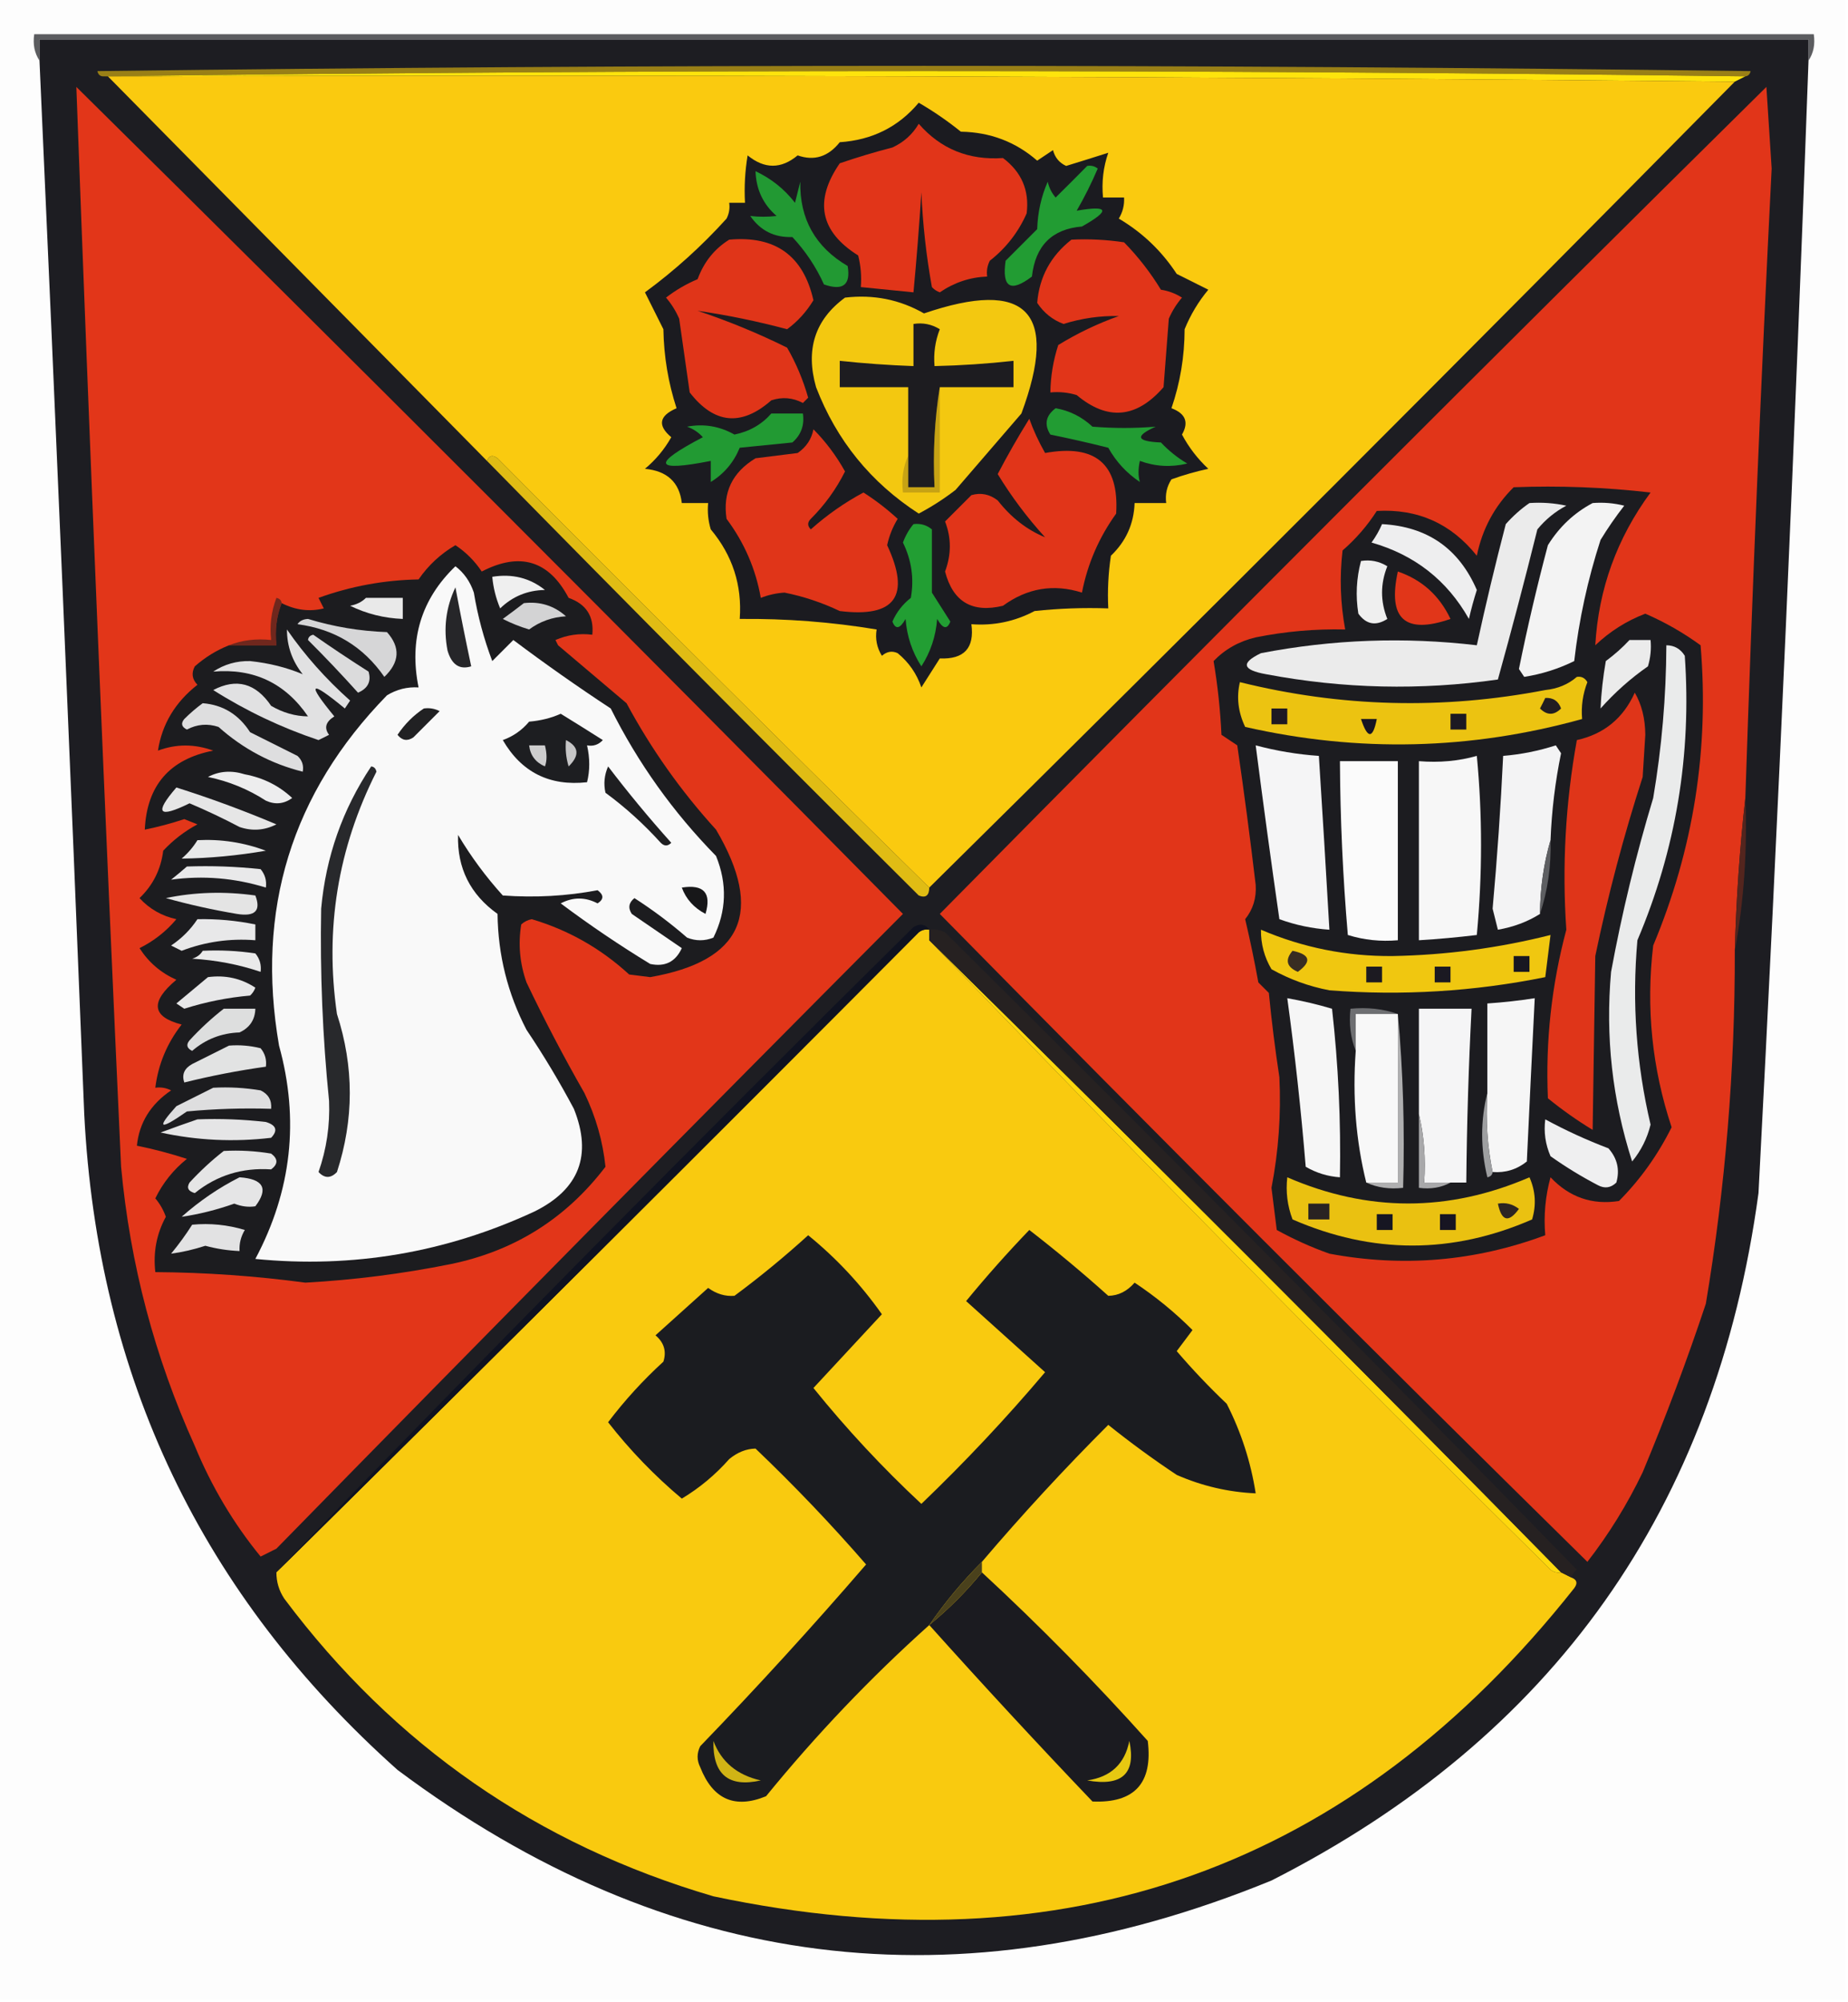 <?xml version="1.0" encoding="UTF-8"?>
<!DOCTYPE svg PUBLIC "-//W3C//DTD SVG 1.1//EN" "http://www.w3.org/Graphics/SVG/1.1/DTD/svg11.dtd">
<svg xmlns="http://www.w3.org/2000/svg" version="1.1" width="351px" height="380px" style="shape-rendering:geometricPrecision; text-rendering:geometricPrecision; image-rendering:optimizeQuality; fill-rule:evenodd; clip-rule:evenodd" xmlns:xlink="http://www.w3.org/1999/xlink">
<g><path style="opacity:1" fill="#fdfdfd" d="M -0.5,-0.5 C 116.5,-0.5 233.5,-0.5 350.5,-0.5C 350.5,126.167 350.5,252.833 350.5,379.5C 233.5,379.5 116.5,379.5 -0.5,379.5C -0.5,252.833 -0.5,126.167 -0.5,-0.5 Z"/></g>
<g><path style="opacity:1" fill="#5c5d60" d="M 343.5,11.5 C 343.5,10.167 343.5,8.833 343.5,7.5C 231.5,7.5 119.5,7.5 7.5,7.5C 7.5,8.833 7.5,10.167 7.5,11.5C 6.549,10.081 6.216,8.415 6.5,6.5C 119.167,6.5 231.833,6.5 344.5,6.5C 344.784,8.415 344.451,10.081 343.5,11.5 Z"/></g>
<g><path style="opacity:1" fill="#1d1d22" d="M 343.5,11.5 C 340.925,83.19 337.758,154.857 334,226.5C 325.871,286.312 295.037,329.812 241.5,357C 182.083,381.315 126.749,374.315 75.5,336C 38.36,302.884 18.527,261.384 16,211.5C 13.333,144.821 10.499,78.155 7.5,11.5C 7.5,10.167 7.5,8.833 7.5,7.5C 119.5,7.5 231.5,7.5 343.5,7.5C 343.5,8.833 343.5,10.167 343.5,11.5 Z"/></g>
<g><path style="opacity:1" fill="#997f16" d="M 331.5,14.5 C 227.5,13.167 123.5,13.167 19.5,14.5C 18.957,14.44 18.624,14.107 18.5,13.5C 123.167,12.167 227.833,12.167 332.5,13.5C 332.376,14.107 332.043,14.44 331.5,14.5 Z"/></g>
<g><path style="opacity:1" fill="#fee40c" d="M 19.5,14.5 C 123.5,13.167 227.5,13.167 331.5,14.5C 330.833,14.833 330.167,15.167 329.5,15.5C 226.57,14.502 123.57,14.169 20.5,14.5C 20.167,14.5 19.833,14.5 19.5,14.5 Z"/></g>
<g><path style="opacity:1" fill="#faca0f" d="M 20.5,14.5 C 123.57,14.169 226.57,14.502 329.5,15.5C 278.833,66.833 227.833,117.833 176.5,168.5C 149.062,141.562 121.728,114.395 94.5,87C 93.563,86.308 92.897,86.475 92.5,87.5C 68.527,63.194 44.527,38.86 20.5,14.5 Z"/></g>
<g><path style="opacity:1" fill="#e13519" d="M 331.5,151.5 C 330.434,160.988 329.767,170.655 329.5,180.5C 329.545,202.998 327.711,225.332 324,247.5C 320.393,258.322 316.393,268.988 312,279.5C 309.094,285.564 305.594,291.231 301.5,296.5C 260.167,255.833 219.167,214.833 178.5,173.5C 230.5,120.833 282.833,68.5 335.5,16.5C 335.833,21.667 336.167,26.833 336.5,32C 334.49,71.82 332.823,111.653 331.5,151.5 Z"/></g>
<g><path style="opacity:1" fill="#1b1b20" d="M 174.5,19.5 C 177.286,21.113 179.953,22.946 182.5,25C 188.07,25.093 192.903,26.926 197,30.5C 198,29.833 199,29.167 200,28.5C 200.368,29.91 201.201,30.91 202.5,31.5C 205.322,30.637 207.988,29.804 210.5,29C 209.556,31.719 209.223,34.553 209.5,37.5C 210.833,37.5 212.167,37.5 213.5,37.5C 213.579,38.931 213.246,40.264 212.5,41.5C 216.977,44.143 220.643,47.643 223.5,52C 225.5,53 227.5,54 229.5,55C 227.623,57.251 226.123,59.751 225,62.5C 224.988,67.684 224.155,72.684 222.5,77.5C 225.174,78.499 225.841,80.166 224.5,82.5C 225.803,84.937 227.47,87.104 229.5,89C 227.122,89.511 224.788,90.178 222.5,91C 221.62,92.356 221.286,93.856 221.5,95.5C 219.5,95.5 217.5,95.5 215.5,95.5C 215.365,99.438 213.865,102.772 211,105.5C 210.502,108.817 210.335,112.15 210.5,115.5C 205.821,115.334 201.155,115.501 196.5,116C 192.747,117.989 188.747,118.822 184.5,118.5C 185.114,123.031 183.114,125.197 178.5,125C 177.333,126.833 176.167,128.667 175,130.5C 174.117,127.898 172.617,125.731 170.5,124C 169.451,123.508 168.451,123.674 167.5,124.5C 166.548,122.955 166.215,121.288 166.5,119.5C 157.945,118.079 149.278,117.412 140.5,117.5C 140.969,111.101 139.136,105.435 135,100.5C 134.506,98.866 134.34,97.199 134.5,95.5C 132.833,95.5 131.167,95.5 129.5,95.5C 129.046,91.564 126.712,89.397 122.5,89C 124.543,87.292 126.21,85.292 127.5,83C 124.844,80.771 125.177,78.938 128.5,77.5C 126.921,72.65 126.088,67.65 126,62.5C 124.833,60.167 123.667,57.833 122.5,55.5C 128.14,51.36 133.307,46.693 138,41.5C 138.483,40.552 138.649,39.552 138.5,38.5C 139.5,38.5 140.5,38.5 141.5,38.5C 141.335,35.482 141.502,32.482 142,29.5C 145.204,32.113 148.37,32.113 151.5,29.5C 154.635,30.6 157.302,29.767 159.5,27C 165.659,26.587 170.659,24.087 174.5,19.5 Z"/></g>
<g><path style="opacity:1" fill="#229a33" d="M 146.5,78.5 C 148.5,78.5 150.5,78.5 152.5,78.5C 152.822,80.722 152.155,82.556 150.5,84C 147.167,84.333 143.833,84.667 140.5,85C 139.359,87.783 137.525,89.95 135,91.5C 135,90.167 135,88.833 135,87.5C 124.188,89.636 123.688,88.136 133.5,83C 132.672,82.085 131.672,81.419 130.5,81C 133.662,80.398 136.662,80.898 139.5,82.5C 142.349,81.914 144.682,80.58 146.5,78.5 Z"/></g>
<g><path style="opacity:1" fill="#229c33" d="M 200.5,77.5 C 203.14,77.954 205.473,79.121 207.5,81C 211.53,81.326 215.53,81.326 219.5,81C 215.488,82.803 215.822,83.803 220.5,84C 221.984,85.574 223.651,86.907 225.5,88C 222.438,88.742 219.438,88.575 216.5,87.5C 216.165,89.003 216.165,90.336 216.5,91.5C 213.976,89.81 211.976,87.643 210.5,85C 206.858,84.086 203.192,83.252 199.5,82.5C 198.288,80.572 198.621,78.905 200.5,77.5 Z"/></g>
<g><path style="opacity:1" fill="#e03519" d="M 154.5,81.5 C 156.829,83.841 158.829,86.508 160.5,89.5C 158.823,92.853 156.657,95.853 154,98.5C 153.333,99.167 153.333,99.833 154,100.5C 157.067,97.763 160.401,95.429 164,93.5C 166.298,94.961 168.465,96.628 170.5,98.5C 169.553,100.059 168.887,101.726 168.5,103.5C 173.018,113.145 170.018,117.311 159.5,116C 156.128,114.394 152.628,113.228 149,112.5C 147.439,112.603 145.939,112.937 144.5,113.5C 143.539,108.019 141.372,103.019 138,98.5C 137.24,93.518 139.073,89.685 143.5,87C 146.167,86.667 148.833,86.333 151.5,86C 153.141,84.871 154.141,83.371 154.5,81.5 Z"/></g>
<g><path style="opacity:1" fill="#e13519" d="M 195.5,79.5 C 196.269,81.667 197.269,83.834 198.5,86C 208.079,84.26 212.579,88.093 212,97.5C 208.738,102.024 206.571,107.024 205.5,112.5C 200.109,110.8 195.109,111.633 190.5,115C 184.661,116.416 180.994,114.25 179.5,108.5C 180.706,105.278 180.706,102.112 179.5,99C 181.167,97.333 182.833,95.667 184.5,94C 186.289,93.48 187.956,93.813 189.5,95C 192.055,98.259 195.055,100.593 198.5,102C 195.101,98.272 192.101,94.272 189.5,90C 191.378,86.407 193.378,82.907 195.5,79.5 Z"/></g>
<g><path style="opacity:1" fill="#f3c810" d="M 160.5,56.5 C 165.903,55.867 170.903,56.867 175.5,59.5C 195.01,52.844 201.177,59.177 194,78.5C 189.833,83.333 185.667,88.167 181.5,93C 179.301,94.697 176.968,96.197 174.5,97.5C 165.387,91.599 158.887,83.599 155,73.5C 152.959,66.351 154.792,60.684 160.5,56.5 Z"/></g>
<g><path style="opacity:1" fill="#c7a314" d="M 178.5,73.5 C 178.5,80.167 178.5,86.833 178.5,93.5C 176.167,93.5 173.833,93.5 171.5,93.5C 171.198,90.941 171.532,88.607 172.5,86.5C 172.5,88.5 172.5,90.5 172.5,92.5C 174.167,92.5 175.833,92.5 177.5,92.5C 177.177,85.978 177.51,79.645 178.5,73.5 Z"/></g>
<g><path style="opacity:1" fill="#1d1c20" d="M 178.5,73.5 C 177.51,79.645 177.177,85.978 177.5,92.5C 175.833,92.5 174.167,92.5 172.5,92.5C 172.5,90.5 172.5,88.5 172.5,86.5C 172.5,82.167 172.5,77.833 172.5,73.5C 168.167,73.5 163.833,73.5 159.5,73.5C 159.5,71.833 159.5,70.167 159.5,68.5C 164.152,68.998 168.819,69.331 173.5,69.5C 173.5,66.833 173.5,64.167 173.5,61.5C 175.288,61.215 176.955,61.548 178.5,62.5C 177.626,64.747 177.292,67.08 177.5,69.5C 182.518,69.387 187.518,69.053 192.5,68.5C 192.5,70.167 192.5,71.833 192.5,73.5C 187.833,73.5 183.167,73.5 178.5,73.5 Z"/></g>
<g><path style="opacity:1" fill="#e13519" d="M 203.5,45.5 C 206.85,45.335 210.183,45.502 213.5,46C 216.188,48.754 218.521,51.754 220.5,55C 221.938,55.219 223.271,55.719 224.5,56.5C 223.469,57.7 222.635,59.034 222,60.5C 221.667,64.833 221.333,69.167 221,73.5C 215.865,79.416 210.365,79.916 204.5,75C 202.866,74.507 201.199,74.34 199.5,74.5C 199.547,71.432 200.047,68.432 201,65.5C 204.636,63.266 208.469,61.432 212.5,60C 208.968,59.919 205.468,60.419 202,61.5C 199.931,60.73 198.265,59.397 197,57.5C 197.404,52.581 199.57,48.581 203.5,45.5 Z"/></g>
<g><path style="opacity:1" fill="#e03519" d="M 138.5,45.5 C 147.251,44.7 152.585,48.533 154.5,57C 153.164,59.2 151.498,61.033 149.5,62.5C 143.828,60.989 138.161,59.822 132.5,59C 138.328,60.943 143.995,63.276 149.5,66C 151.204,68.948 152.538,72.115 153.5,75.5C 153.167,75.833 152.833,76.167 152.5,76.5C 150.568,75.48 148.568,75.313 146.5,76C 140.811,80.996 135.644,80.496 131,74.5C 130.333,69.833 129.667,65.167 129,60.5C 128.365,59.034 127.531,57.7 126.5,56.5C 128.336,55.081 130.336,53.914 132.5,53C 133.69,49.751 135.69,47.251 138.5,45.5 Z"/></g>
<g><path style="opacity:1" fill="#229c33" d="M 206.5,31.5 C 207.239,31.369 207.906,31.536 208.5,32C 207.313,34.774 205.98,37.441 204.5,40C 210.624,38.936 210.958,39.936 205.5,43C 199.813,43.477 196.646,46.643 196,52.5C 191.942,55.589 190.275,54.589 191,49.5C 193,47.5 195,45.5 197,43.5C 197.101,40.3 197.768,37.3 199,34.5C 199.249,35.624 199.749,36.624 200.5,37.5C 202.533,35.493 204.533,33.493 206.5,31.5 Z"/></g>
<g><path style="opacity:1" fill="#229933" d="M 143.5,32.5 C 146.505,33.913 149.005,35.913 151,38.5C 151.333,37.167 151.667,35.833 152,34.5C 151.87,41.571 154.87,46.904 161,50.5C 161.611,54.088 160.111,55.254 156.5,54C 155.008,50.69 153.008,47.69 150.5,45C 147.079,45.121 144.412,43.788 142.5,41C 144.126,41.195 145.793,41.195 147.5,41C 144.95,38.8 143.617,35.966 143.5,32.5 Z"/></g>
<g><path style="opacity:1" fill="#e13519" d="M 174.5,23.5 C 178.669,28.284 184.002,30.451 190.5,30C 194.035,32.656 195.535,36.156 195,40.5C 193.431,44.072 191.098,47.072 188,49.5C 187.517,50.448 187.351,51.448 187.5,52.5C 184.234,52.629 181.234,53.629 178.5,55.5C 177.914,55.291 177.414,54.957 177,54.5C 175.927,48.551 175.26,42.551 175,36.5C 174.594,42.849 174.094,49.183 173.5,55.5C 170.167,55.167 166.833,54.833 163.5,54.5C 163.662,52.473 163.495,50.473 163,48.5C 155.751,43.961 154.584,38.128 159.5,31C 162.784,29.875 166.117,28.875 169.5,28C 171.66,27.004 173.327,25.504 174.5,23.5 Z"/></g>
<g><path style="opacity:1" fill="#e0bc14" d="M 176.5,168.5 C 176.483,170.028 175.816,170.528 174.5,170C 146.965,142.632 119.632,115.132 92.5,87.5C 92.897,86.475 93.563,86.308 94.5,87C 121.728,114.395 149.062,141.562 176.5,168.5 Z"/></g>
<g><path style="opacity:1" fill="#229e33" d="M 173.5,99.5 C 174.822,99.33 175.989,99.663 177,100.5C 177,104.5 177,108.5 177,112.5C 178.182,114.344 179.349,116.177 180.5,118C 179.898,119.563 179.065,119.396 178,117.5C 177.747,120.79 176.747,123.79 175,126.5C 173.253,123.79 172.253,120.79 172,117.5C 170.935,119.396 170.102,119.563 169.5,118C 170.27,116.225 171.437,114.725 173,113.5C 173.644,109.859 173.144,106.359 171.5,103C 171.978,101.697 172.645,100.531 173.5,99.5 Z"/></g>
<g><path style="opacity:1" fill="#e23619" d="M 14.5,16.5 C 67.146,68.479 119.479,120.812 171.5,173.5C 131.653,213.514 91.986,253.681 52.5,294C 51.5,294.5 50.5,295 49.5,295.5C 44.341,289.197 40.174,282.197 37,274.5C 29.366,257.633 24.7,239.966 23,221.5C 19.858,153.181 17.024,84.847 14.5,16.5 Z"/></g>
<g><path style="opacity:1" fill="#70271d" d="M 53.5,114.5 C 52.527,116.948 52.194,119.615 52.5,122.5C 49.5,122.5 46.5,122.5 43.5,122.5C 45.948,121.527 48.615,121.194 51.5,121.5C 51.187,118.753 51.52,116.086 52.5,113.5C 53.107,113.624 53.44,113.957 53.5,114.5 Z"/></g>
<g><path style="opacity:1" fill="#1c1c20" d="M 287.5,92.5 C 296.192,92.169 304.859,92.502 313.5,93.5C 307.11,102.172 303.61,111.839 303,122.5C 305.783,119.86 308.95,117.86 312.5,116.5C 316.207,118.104 319.707,120.104 323,122.5C 324.658,142.213 321.658,161.213 314,179.5C 312.607,191.3 313.774,202.8 317.5,214C 314.884,219.253 311.55,223.92 307.5,228C 302.411,228.793 298.077,227.293 294.5,223.5C 293.511,227.107 293.177,230.774 293.5,234.5C 280.18,239.452 266.514,240.618 252.5,238C 249.048,236.774 245.715,235.274 242.5,233.5C 242.167,230.833 241.833,228.167 241.5,225.5C 242.842,218.538 243.342,211.538 243,204.5C 242.187,199.185 241.521,193.852 241,188.5C 240.333,187.833 239.667,187.167 239,186.5C 238.272,182.464 237.439,178.464 236.5,174.5C 237.993,172.636 238.66,170.47 238.5,168C 237.453,159.14 236.286,150.307 235,141.5C 234,140.833 233,140.167 232,139.5C 231.779,134.78 231.279,130.113 230.5,125.5C 232.677,123.242 235.343,121.742 238.5,121C 244.112,119.869 249.779,119.369 255.5,119.5C 254.578,114.528 254.412,109.528 255,104.5C 257.54,102.295 259.707,99.795 261.5,97C 269.283,96.558 275.617,99.391 280.5,105.5C 281.543,100.411 283.876,96.077 287.5,92.5 Z"/></g>
<g><path style="opacity:1" fill="#ecc311" d="M 299.5,128.5 C 300.376,128.369 301.043,128.702 301.5,129.5C 300.626,131.747 300.292,134.08 300.5,136.5C 279.315,142.382 257.982,142.882 236.5,138C 235.161,135.181 234.828,132.347 235.5,129.5C 254.682,134.253 274.016,134.753 293.5,131C 295.852,130.76 297.852,129.927 299.5,128.5 Z"/></g>
<g><path style="opacity:1" fill="#161422" d="M 258.5,136.5 C 259.5,136.5 260.5,136.5 261.5,136.5C 260.754,140.31 259.754,140.31 258.5,136.5 Z"/></g>
<g><path style="opacity:1" fill="#1c1922" d="M 275.5,135.5 C 276.5,135.5 277.5,135.5 278.5,135.5C 278.5,136.5 278.5,137.5 278.5,138.5C 277.5,138.5 276.5,138.5 275.5,138.5C 275.5,137.5 275.5,136.5 275.5,135.5 Z"/></g>
<g><path style="opacity:1" fill="#1e1923" d="M 241.5,134.5 C 242.5,134.5 243.5,134.5 244.5,134.5C 244.5,135.5 244.5,136.5 244.5,137.5C 243.5,137.5 242.5,137.5 241.5,137.5C 241.5,136.5 241.5,135.5 241.5,134.5 Z"/></g>
<g><path style="opacity:1" fill="#df3519" d="M 310.5,131.5 C 311.812,133.743 312.478,136.41 312.5,139.5C 312.333,142.167 312.167,144.833 312,147.5C 308.392,158.66 305.392,169.994 303,181.5C 302.837,192.534 302.67,203.534 302.5,214.5C 299.528,212.694 296.695,210.694 294,208.5C 293.531,197.67 294.698,187.003 297.5,176.5C 296.671,164.448 297.338,152.448 299.5,140.5C 304.642,139.362 308.309,136.362 310.5,131.5 Z"/></g>
<g><path style="opacity:1" fill="#221d21" d="M 293.5,132.5 C 294.995,132.415 295.995,133.081 296.5,134.5C 295.167,135.833 293.833,135.833 292.5,134.5C 292.863,133.817 293.196,133.15 293.5,132.5 Z"/></g>
<g><path style="opacity:1" fill="#eaebeb" d="M 316.5,122.5 C 318.017,122.511 319.184,123.177 320,124.5C 321.314,143.284 318.314,161.284 311,178.5C 309.951,190.304 310.784,201.971 313.5,213.5C 312.863,216.107 311.696,218.44 310,220.5C 306.232,208.786 304.898,196.786 306,184.5C 308.057,173.333 310.724,162.333 314,151.5C 315.627,141.9 316.46,132.234 316.5,122.5 Z"/></g>
<g><path style="opacity:1" fill="#ebebeb" d="M 309.5,121.5 C 310.833,121.5 312.167,121.5 313.5,121.5C 313.66,123.199 313.494,124.866 313,126.5C 309.703,128.795 306.703,131.462 304,134.5C 304.132,131.561 304.465,128.561 305,125.5C 306.667,124.267 308.167,122.933 309.5,121.5 Z"/></g>
<g><path style="opacity:1" fill="#e13619" d="M 265.5,108.5 C 270.063,110.059 273.396,113.059 275.5,117.5C 266.86,120.493 263.527,117.493 265.5,108.5 Z"/></g>
<g><path style="opacity:1" fill="#efefef" d="M 258.5,106.5 C 260.288,106.215 261.955,106.548 263.5,107.5C 262.167,110.833 262.167,114.167 263.5,117.5C 261.326,118.893 259.493,118.56 258,116.5C 257.457,113.132 257.624,109.799 258.5,106.5 Z"/></g>
<g><path style="opacity:1" fill="#eeeeef" d="M 262.5,99.5 C 271.095,99.962 277.095,104.128 280.5,112C 279.922,113.811 279.422,115.645 279,117.5C 274.86,110.169 268.693,105.335 260.5,103C 261.305,101.887 261.972,100.721 262.5,99.5 Z"/></g>
<g><path style="opacity:1" fill="#ebebeb" d="M 290.5,95.5 C 292.857,95.337 295.19,95.503 297.5,96C 295.376,97.122 293.543,98.622 292,100.5C 289.622,110.067 287.122,119.567 284.5,129C 269.808,131.095 255.142,130.761 240.5,128C 235.954,127.19 235.62,125.857 239.5,124C 253.09,121.382 266.757,120.882 280.5,122.5C 282.172,114.811 284.005,107.144 286,99.5C 287.397,97.93 288.897,96.596 290.5,95.5 Z"/></g>
<g><path style="opacity:1" fill="#f3f3f3" d="M 302.5,95.5 C 304.527,95.338 306.527,95.504 308.5,96C 306.877,98.079 305.377,100.246 304,102.5C 301.567,109.999 299.9,117.666 299,125.5C 296.01,126.974 292.843,127.974 289.5,128.5C 289.167,128 288.833,127.5 288.5,127C 290.097,119.113 291.93,111.279 294,103.5C 296.157,100.024 298.99,97.358 302.5,95.5 Z"/></g>
<g><path style="opacity:1" fill="#f5f5f6" d="M 238.5,141.5 C 242.426,142.552 246.426,143.218 250.5,143.5C 251.204,154.497 251.87,165.497 252.5,176.5C 249.216,176.277 246.049,175.61 243,174.5C 241.417,163.502 239.917,152.502 238.5,141.5 Z"/></g>
<g><path style="opacity:1" fill="#f3f3f4" d="M 294.5,159.5 C 293.199,163.943 292.532,168.609 292.5,173.5C 290.129,174.991 287.462,175.991 284.5,176.5C 284.167,175.167 283.833,173.833 283.5,172.5C 284.374,162.845 285.041,153.178 285.5,143.5C 288.91,143.218 292.243,142.551 295.5,141.5C 295.833,142 296.167,142.5 296.5,143C 295.382,148.443 294.715,153.943 294.5,159.5 Z"/></g>
<g><path style="opacity:1" fill="#fbfbfb" d="M 254.5,144.5 C 258.167,144.5 261.833,144.5 265.5,144.5C 265.5,155.833 265.5,167.167 265.5,178.5C 262.223,178.784 259.057,178.451 256,177.5C 255.057,166.518 254.557,155.518 254.5,144.5 Z"/></g>
<g><path style="opacity:1" fill="#f7f7f7" d="M 280.5,143.5 C 281.569,154.672 281.569,166.005 280.5,177.5C 276.846,177.942 273.179,178.276 269.5,178.5C 269.5,167.167 269.5,155.833 269.5,144.5C 273.371,144.815 277.038,144.482 280.5,143.5 Z"/></g>
<g><path style="opacity:1" fill="#5e5f62" d="M 294.5,159.5 C 294.638,164.414 293.972,169.081 292.5,173.5C 292.532,168.609 293.199,163.943 294.5,159.5 Z"/></g>
<g><path style="opacity:1" fill="#54251e" d="M 331.5,151.5 C 331.905,161.393 331.239,171.059 329.5,180.5C 329.767,170.655 330.434,160.988 331.5,151.5 Z"/></g>
<g><path style="opacity:1" fill="#f9ca0f" d="M 176.5,176.5 C 176.5,177.167 176.5,177.833 176.5,178.5C 214.962,218.466 254.295,258.3 294.5,298C 295.094,298.464 295.761,298.631 296.5,298.5C 297.167,298.833 297.833,299.167 298.5,299.5C 299.525,299.897 299.692,300.563 299,301.5C 256.893,354.653 202.393,374.153 135.5,360C 102.034,350.192 74.867,331.358 54,303.5C 52.991,301.975 52.491,300.308 52.5,298.5C 93.299,258.201 133.965,217.701 174.5,177C 175.094,176.536 175.761,176.369 176.5,176.5 Z"/></g>
<g><path style="opacity:1" fill="#f0c710" d="M 239.5,176.5 C 247.466,179.907 255.799,181.574 264.5,181.5C 274.675,181.312 284.675,179.978 294.5,177.5C 294.167,180.167 293.833,182.833 293.5,185.5C 279.964,188.235 266.298,189.068 252.5,188C 248.615,187.261 244.948,185.927 241.5,184C 240.133,181.699 239.466,179.199 239.5,176.5 Z"/></g>
<g><path style="opacity:1" fill="#382d22" d="M 245.5,180.5 C 248.861,181.203 249.194,182.537 246.5,184.5C 244.358,183.563 244.024,182.23 245.5,180.5 Z"/></g>
<g><path style="opacity:1" fill="#181721" d="M 287.5,181.5 C 288.5,181.5 289.5,181.5 290.5,181.5C 290.5,182.5 290.5,183.5 290.5,184.5C 289.5,184.5 288.5,184.5 287.5,184.5C 287.5,183.5 287.5,182.5 287.5,181.5 Z"/></g>
<g><path style="opacity:1" fill="#1c1a21" d="M 259.5,183.5 C 260.5,183.5 261.5,183.5 262.5,183.5C 262.5,184.5 262.5,185.5 262.5,186.5C 261.5,186.5 260.5,186.5 259.5,186.5C 259.5,185.5 259.5,184.5 259.5,183.5 Z"/></g>
<g><path style="opacity:1" fill="#1b1922" d="M 272.5,183.5 C 273.5,183.5 274.5,183.5 275.5,183.5C 275.5,184.5 275.5,185.5 275.5,186.5C 274.5,186.5 273.5,186.5 272.5,186.5C 272.5,185.5 272.5,184.5 272.5,183.5 Z"/></g>
<g><path style="opacity:1" fill="#f6f6f6" d="M 283.5,222.5 C 282.513,217.695 282.179,212.695 282.5,207.5C 282.5,201.833 282.5,196.167 282.5,190.5C 285.518,190.296 288.518,189.963 291.5,189.5C 290.984,199.828 290.484,210.162 290,220.5C 288.103,222.016 285.936,222.683 283.5,222.5 Z"/></g>
<g><path style="opacity:1" fill="#f6f6f6" d="M 244.5,189.5 C 247.389,190.008 250.222,190.675 253,191.5C 254.195,202.133 254.695,212.8 254.5,223.5C 252.173,223.335 250.007,222.669 248,221.5C 247.12,210.782 245.953,200.115 244.5,189.5 Z"/></g>
<g><path style="opacity:1" fill="#6e6f72" d="M 265.5,192.5 C 262.833,192.5 260.167,192.5 257.5,192.5C 257.5,194.833 257.5,197.167 257.5,199.5C 256.527,197.052 256.194,194.385 256.5,191.5C 259.713,191.19 262.713,191.523 265.5,192.5 Z"/></g>
<g><path style="opacity:1" fill="#f8f8f8" d="M 265.5,192.5 C 265.5,203.167 265.5,213.833 265.5,224.5C 263.5,224.5 261.5,224.5 259.5,224.5C 257.532,216.567 256.865,208.234 257.5,199.5C 257.5,197.167 257.5,194.833 257.5,192.5C 260.167,192.5 262.833,192.5 265.5,192.5 Z"/></g>
<g><path style="opacity:1" fill="#f5f5f6" d="M 275.5,224.5 C 273.833,224.5 272.167,224.5 270.5,224.5C 270.818,219.968 270.485,215.634 269.5,211.5C 269.5,204.833 269.5,198.167 269.5,191.5C 272.833,191.5 276.167,191.5 279.5,191.5C 278.934,202.491 278.6,213.491 278.5,224.5C 277.5,224.5 276.5,224.5 275.5,224.5 Z"/></g>
<g><path style="opacity:1" fill="#fed80d" d="M 176.5,178.5 C 216.833,218.167 256.833,258.167 296.5,298.5C 295.761,298.631 295.094,298.464 294.5,298C 254.295,258.3 214.962,218.466 176.5,178.5 Z"/></g>
<g><path style="opacity:1" fill="#1c1c1f" d="M 43.5,122.5 C 46.5,122.5 49.5,122.5 52.5,122.5C 52.194,119.615 52.527,116.948 53.5,114.5C 56.145,115.84 58.812,116.174 61.5,115.5C 61.167,114.833 60.833,114.167 60.5,113.5C 66.63,111.286 72.963,110.119 79.5,110C 81.356,107.31 83.689,105.144 86.5,103.5C 88.5,104.833 90.167,106.5 91.5,108.5C 98.755,104.74 104.255,106.406 108,113.5C 111.349,114.677 112.849,117.01 112.5,120.5C 110.076,120.192 107.743,120.526 105.5,121.5C 105.667,121.833 105.833,122.167 106,122.5C 110.333,126.167 114.667,129.833 119,133.5C 123.684,142.202 129.35,150.202 136,157.5C 145.199,173.117 141.032,182.45 123.5,185.5C 122.167,185.333 120.833,185.167 119.5,185C 114.136,180.068 107.969,176.568 101,174.5C 100.228,174.645 99.561,174.978 99,175.5C 98.39,179.236 98.724,182.903 100,186.5C 103.397,193.626 107.063,200.626 111,207.5C 113.174,212.01 114.507,216.677 115,221.5C 107.474,231.362 97.64,237.529 85.5,240C 76.415,241.822 67.248,242.988 58,243.5C 48.545,242.23 39.045,241.563 29.5,241.5C 29.072,237.725 29.739,234.225 31.5,231C 31.05,229.715 30.383,228.548 29.5,227.5C 30.93,224.567 32.93,222.067 35.5,220C 32.361,218.982 29.195,218.149 26,217.5C 26.447,213.136 28.613,209.636 32.5,207C 31.552,206.517 30.552,206.351 29.5,206.5C 30.052,202.059 31.719,198.059 34.5,194.5C 28.82,193.029 28.486,190.196 33.5,186C 30.568,184.7 28.234,182.7 26.5,180C 29.236,178.638 31.569,176.804 33.5,174.5C 30.737,173.896 28.403,172.562 26.5,170.5C 29.059,168.048 30.559,165.048 31,161.5C 32.896,159.47 35.063,157.803 37.5,156.5C 36.667,156.167 35.833,155.833 35,155.5C 32.528,156.322 30.028,156.989 27.5,157.5C 27.884,149.114 32.217,144.114 40.5,142.5C 36.955,141.209 33.455,141.209 30,142.5C 30.773,137.478 33.273,133.311 37.5,130C 36.483,128.951 36.316,127.784 37,126.5C 38.972,124.768 41.139,123.435 43.5,122.5 Z"/></g>
<g><path style="opacity:1" fill="#e2e3e3" d="M 43.5,198.5 C 45.527,198.338 47.527,198.505 49.5,199C 50.337,200.011 50.67,201.178 50.5,202.5C 45.254,203.235 40.088,204.235 35,205.5C 34.493,204.004 34.993,202.837 36.5,202C 38.925,200.787 41.258,199.621 43.5,198.5 Z"/></g>
<g><path style="opacity:1" fill="#dddede" d="M 42.5,191.5 C 44.5,191.5 46.5,191.5 48.5,191.5C 48.439,193.592 47.439,195.092 45.5,196C 42.068,196.116 39.068,197.283 36.5,199.5C 35.479,198.998 35.312,198.332 36,197.5C 38.063,195.266 40.229,193.266 42.5,191.5 Z"/></g>
<g><path style="opacity:1" fill="#e7e7e8" d="M 39.5,185.5 C 42.807,185.063 45.807,185.73 48.5,187.5C 48.291,188.086 47.957,188.586 47.5,189C 43.238,189.371 39.071,190.204 35,191.5C 34.5,191.167 34,190.833 33.5,190.5C 35.544,188.781 37.544,187.114 39.5,185.5 Z"/></g>
<g><path style="opacity:1" fill="#eaeaea" d="M 38.5,180.5 C 41.85,180.335 45.183,180.502 48.5,181C 49.337,182.011 49.67,183.178 49.5,184.5C 45.367,183.102 41.034,182.269 36.5,182C 37.416,181.722 38.083,181.222 38.5,180.5 Z"/></g>
<g><path style="opacity:1" fill="#e8e8e9" d="M 37.5,174.5 C 41.215,174.423 44.882,174.756 48.5,175.5C 48.5,176.5 48.5,177.5 48.5,178.5C 43.657,178.117 38.991,178.783 34.5,180.5C 33.833,180.167 33.167,179.833 32.5,179.5C 34.521,178.145 36.188,176.479 37.5,174.5 Z"/></g>
<g><path style="opacity:1" fill="#e4e4e4" d="M 31.5,170.5 C 36.985,169.348 42.651,169.182 48.5,170C 49.615,172.894 48.448,174.061 45,173.5C 40.431,172.732 35.931,171.732 31.5,170.5 Z"/></g>
<g><path style="opacity:1" fill="#e9e9ea" d="M 35.5,164.5 C 40.178,164.334 44.845,164.501 49.5,165C 50.337,166.011 50.67,167.178 50.5,168.5C 44.558,166.672 38.558,166.172 32.5,167C 33.571,166.148 34.571,165.315 35.5,164.5 Z"/></g>
<g><path style="opacity:1" fill="#e8e9e9" d="M 37.5,159.5 C 41.98,159.268 46.313,159.935 50.5,161.5C 45.127,162.43 39.794,162.93 34.5,163C 35.71,161.961 36.71,160.794 37.5,159.5 Z"/></g>
<g><path style="opacity:1" fill="#e6e6e6" d="M 33.5,149.5 C 39.87,151.509 46.203,153.842 52.5,156.5C 50.235,157.647 47.902,157.814 45.5,157C 42.394,155.364 39.227,153.864 36,152.5C 30.076,155.412 29.242,154.412 33.5,149.5 Z"/></g>
<g><path style="opacity:1" fill="#ededee" d="M 39.5,147.5 C 41.628,146.371 43.962,146.204 46.5,147C 50.005,147.657 53.005,149.157 55.5,151.5C 53.925,152.631 52.259,152.798 50.5,152C 47.113,149.815 43.446,148.315 39.5,147.5 Z"/></g>
<g><path style="opacity:1" fill="#dededf" d="M 38.5,133.5 C 42.326,133.797 45.326,135.63 47.5,139C 50.5,140.5 53.5,142 56.5,143.5C 57.386,144.325 57.719,145.325 57.5,146.5C 51.519,145.008 46.186,142.175 41.5,138C 39.432,137.313 37.432,137.48 35.5,138.5C 34.479,137.998 34.312,137.332 35,136.5C 36.145,135.364 37.312,134.364 38.5,133.5 Z"/></g>
<g><path style="opacity:1" fill="#e1e1e2" d="M 54.5,119.5 C 57.885,124.395 61.885,128.895 66.5,133C 66.167,133.5 65.833,134 65.5,134.5C 58.819,129.001 58.153,129.501 63.5,136C 61.855,137.032 61.522,138.199 62.5,139.5C 61.833,139.833 61.167,140.167 60.5,140.5C 53.444,138.138 46.777,134.972 40.5,131C 44.914,128.69 48.581,129.69 51.5,134C 53.747,135.309 56.08,135.975 58.5,136C 54.174,129.671 48.174,126.837 40.5,127.5C 42.61,126.109 44.943,125.442 47.5,125.5C 51.108,125.882 54.442,126.715 57.5,128C 55.503,125.508 54.503,122.675 54.5,119.5 Z"/></g>
<g><path style="opacity:1" fill="#dbdbdc" d="M 58.5,121.5 C 58.56,120.957 58.893,120.624 59.5,120.5C 62.97,122.927 66.47,125.26 70,127.5C 70.551,129.353 69.885,130.687 68,131.5C 64.897,128.048 61.731,124.715 58.5,121.5 Z"/></g>
<g><path style="opacity:1" fill="#d6d6d7" d="M 56.5,118.5 C 56.917,117.876 57.584,117.543 58.5,117.5C 63.379,118.989 68.379,119.822 73.5,120C 76.082,122.892 75.916,125.725 73,128.5C 69.017,122.755 63.517,119.421 56.5,118.5 Z"/></g>
<g><path style="opacity:1" fill="#d3d3d4" d="M 99.5,114.5 C 102.564,114.144 105.231,114.977 107.5,117C 104.881,117.151 102.547,117.985 100.5,119.5C 98.775,118.985 97.108,118.318 95.5,117.5C 96.901,116.479 98.235,115.479 99.5,114.5 Z"/></g>
<g><path style="opacity:1" fill="#e9e9e9" d="M 69.5,113.5 C 71.833,113.5 74.167,113.5 76.5,113.5C 76.5,114.833 76.5,116.167 76.5,117.5C 72.944,117.358 69.61,116.524 66.5,115C 67.737,114.768 68.737,114.268 69.5,113.5 Z"/></g>
<g><path style="opacity:1" fill="#efefef" d="M 93.5,109.5 C 97.302,108.88 100.635,109.714 103.5,112C 100.178,112.059 97.344,113.226 95,115.5C 94.187,113.564 93.687,111.564 93.5,109.5 Z"/></g>
<g><path style="opacity:1" fill="#f9f9f9" d="M 86.5,107.5 C 88.136,108.749 89.303,110.416 90,112.5C 90.744,116.982 91.91,121.315 93.5,125.5C 94.833,124.167 96.167,122.833 97.5,121.5C 103.528,126.028 109.695,130.361 116,134.5C 121.183,144.855 127.85,154.189 136,162.5C 138.154,167.801 137.987,172.968 135.5,178C 133.833,178.667 132.167,178.667 130.5,178C 127.346,175.257 124.012,172.757 120.5,170.5C 119.417,171.365 119.251,172.365 120,173.5C 123.181,175.668 126.348,177.835 129.5,180C 128.307,182.597 126.307,183.597 123.5,183C 117.647,179.439 111.981,175.605 106.5,171.5C 108.828,170.276 111.161,170.276 113.5,171.5C 114.711,170.726 114.711,169.893 113.5,169C 107.67,170.111 101.67,170.444 95.5,170C 92.281,166.448 89.448,162.615 87,158.5C 86.817,164.802 89.317,169.802 94.5,173.5C 94.591,181.284 96.424,188.618 100,195.5C 103.252,200.334 106.252,205.334 109,210.5C 112.522,219.293 110.022,225.793 101.5,230C 84.666,237.813 66.999,240.813 48.5,239C 55.388,226.066 56.888,212.566 53,198.5C 48.542,172.74 55.375,150.573 73.5,132C 75.345,130.872 77.345,130.372 79.5,130.5C 77.668,121.408 80.001,113.742 86.5,107.5 Z"/></g>
<g><path style="opacity:1" fill="#28292c" d="M 70.5,145.5 C 71.043,145.56 71.376,145.893 71.5,146.5C 64.163,161.021 61.663,176.354 64,192.5C 67.25,202.503 67.25,212.503 64,222.5C 62.817,223.731 61.651,223.731 60.5,222.5C 62.021,218.155 62.688,213.655 62.5,209C 61.274,196.851 60.774,184.684 61,172.5C 61.892,162.656 65.058,153.656 70.5,145.5 Z"/></g>
<g><path style="opacity:1" fill="#171719" d="M 129.5,168.5 C 133.677,167.842 135.177,169.508 134,173.5C 131.8,172.349 130.3,170.682 129.5,168.5 Z"/></g>
<g><path style="opacity:1" fill="#1f1f21" d="M 115.5,145.5 C 119.258,150.435 123.258,155.268 127.5,160C 126.833,160.667 126.167,160.667 125.5,160C 122.273,156.435 118.773,153.268 115,150.5C 114.616,148.803 114.782,147.137 115.5,145.5 Z"/></g>
<g><path style="opacity:1" fill="#1d1e21" d="M 106.5,135.5 C 109.138,137.122 111.804,138.789 114.5,140.5C 113.675,141.386 112.675,141.719 111.5,141.5C 112.057,143.949 112.057,146.282 111.5,148.5C 104.385,149.28 99.052,146.613 95.5,140.5C 97.482,139.784 99.149,138.617 100.5,137C 102.708,136.809 104.708,136.309 106.5,135.5 Z"/></g>
<g><path style="opacity:1" fill="#c6c6c7" d="M 107.5,140.5 C 109.972,141.749 110.139,143.415 108,145.5C 107.506,143.866 107.34,142.199 107.5,140.5 Z"/></g>
<g><path style="opacity:1" fill="#cdcdce" d="M 100.5,141.5 C 101.5,141.5 102.5,141.5 103.5,141.5C 103.906,143.109 103.906,144.443 103.5,145.5C 101.712,144.717 100.712,143.384 100.5,141.5 Z"/></g>
<g><path style="opacity:1" fill="#212123" d="M 80.5,134.5 C 81.552,134.351 82.552,134.517 83.5,135C 81.833,136.667 80.167,138.333 78.5,140C 77.365,140.749 76.365,140.583 75.5,139.5C 76.882,137.451 78.548,135.785 80.5,134.5 Z"/></g>
<g><path style="opacity:1" fill="#262629" d="M 86.5,111.5 C 87.412,116.389 88.412,121.389 89.5,126.5C 87.282,127.188 85.782,126.188 85,123.5C 84.19,119.31 84.69,115.31 86.5,111.5 Z"/></g>
<g><path style="opacity:1" fill="#dededf" d="M 40.5,206.5 C 43.518,206.335 46.518,206.502 49.5,207C 50.973,207.71 51.64,208.876 51.5,210.5C 46.156,210.334 40.823,210.501 35.5,211C 30.272,214.651 29.605,214.318 33.5,210C 35.925,208.787 38.258,207.621 40.5,206.5 Z"/></g>
<g><path style="opacity:1" fill="#afafb0" d="M 265.5,192.5 C 266.495,203.321 266.828,214.321 266.5,225.5C 263.941,225.802 261.607,225.468 259.5,224.5C 261.5,224.5 263.5,224.5 265.5,224.5C 265.5,213.833 265.5,203.167 265.5,192.5 Z"/></g>
<g><path style="opacity:1" fill="#e5e5e6" d="M 37.5,212.5 C 41.846,212.334 46.179,212.501 50.5,213C 52.481,213.605 52.815,214.605 51.5,216C 44.433,216.839 37.433,216.506 30.5,215C 32.927,214.098 35.26,213.264 37.5,212.5 Z"/></g>
<g><path style="opacity:1" fill="#a8a8aa" d="M 269.5,211.5 C 270.485,215.634 270.818,219.968 270.5,224.5C 272.167,224.5 273.833,224.5 275.5,224.5C 273.735,225.461 271.735,225.795 269.5,225.5C 269.5,220.833 269.5,216.167 269.5,211.5 Z"/></g>
<g><path style="opacity:1" fill="#efeff0" d="M 293.5,212.5 C 297.369,214.601 301.369,216.434 305.5,218C 307.187,219.913 307.687,222.08 307,224.5C 305.951,225.517 304.784,225.684 303.5,225C 300.368,223.365 297.368,221.532 294.5,219.5C 293.526,217.257 293.192,214.924 293.5,212.5 Z"/></g>
<g><path style="opacity:1" fill="#9e9fa1" d="M 282.5,207.5 C 282.179,212.695 282.513,217.695 283.5,222.5C 283.44,223.043 283.107,223.376 282.5,223.5C 281.185,218.014 281.185,212.68 282.5,207.5 Z"/></g>
<g><path style="opacity:1" fill="#e5e5e5" d="M 42.5,218.5 C 45.518,218.335 48.518,218.502 51.5,219C 52.833,220 52.833,221 51.5,222C 46.002,221.633 41.169,223.133 37,226.5C 35.742,226.15 35.409,225.483 36,224.5C 38.063,222.266 40.229,220.266 42.5,218.5 Z"/></g>
<g><path style="opacity:1" fill="#262121" d="M 176.5,176.5 C 177.552,176.351 178.552,176.517 179.5,177C 220.078,217.243 260.078,257.576 299.5,298C 298.944,298.383 298.611,298.883 298.5,299.5C 297.833,299.167 297.167,298.833 296.5,298.5C 256.833,258.167 216.833,218.167 176.5,178.5C 176.5,177.833 176.5,177.167 176.5,176.5 Z"/></g>
<g><path style="opacity:1" fill="#e5e5e6" d="M 45.5,223.5 C 50.041,223.815 51.041,225.649 48.5,229C 47.197,229.21 45.864,229.043 44.5,228.5C 41.152,229.68 37.818,230.513 34.5,231C 37.92,227.971 41.587,225.471 45.5,223.5 Z"/></g>
<g><path style="opacity:1" fill="#eac111" d="M 244.5,223.5 C 259.799,230.127 275.132,230.127 290.5,223.5C 291.652,226.106 291.818,228.773 291,231.5C 275.849,238.109 260.683,238.109 245.5,231.5C 244.52,228.914 244.187,226.247 244.5,223.5 Z"/></g>
<g><path style="opacity:1" fill="#2d2522" d="M 284.5,228.5 C 285.978,228.238 287.311,228.571 288.5,229.5C 286.537,232.194 285.203,231.861 284.5,228.5 Z"/></g>
<g><path style="opacity:1" fill="#292222" d="M 248.5,228.5 C 249.833,228.5 251.167,228.5 252.5,228.5C 252.5,229.5 252.5,230.5 252.5,231.5C 251.167,231.5 249.833,231.5 248.5,231.5C 248.5,230.5 248.5,229.5 248.5,228.5 Z"/></g>
<g><path style="opacity:1" fill="#161622" d="M 261.5,230.5 C 262.5,230.5 263.5,230.5 264.5,230.5C 264.5,231.5 264.5,232.5 264.5,233.5C 263.5,233.5 262.5,233.5 261.5,233.5C 261.5,232.5 261.5,231.5 261.5,230.5 Z"/></g>
<g><path style="opacity:1" fill="#171522" d="M 273.5,230.5 C 274.5,230.5 275.5,230.5 276.5,230.5C 276.5,231.5 276.5,232.5 276.5,233.5C 275.5,233.5 274.5,233.5 273.5,233.5C 273.5,232.5 273.5,231.5 273.5,230.5 Z"/></g>
<g><path style="opacity:1" fill="#e2e2e3" d="M 36.5,232.5 C 39.898,232.18 43.232,232.513 46.5,233.5C 45.754,234.736 45.421,236.07 45.5,237.5C 43.304,237.41 41.137,237.077 39,236.5C 36.782,237.218 34.616,237.718 32.5,238C 33.965,236.226 35.298,234.392 36.5,232.5 Z"/></g>
<g><path style="opacity:1" fill="#0f1220" d="M 176.5,176.5 C 175.761,176.369 175.094,176.536 174.5,177C 133.965,217.701 93.299,258.201 52.5,298.5C 91.962,257.534 132.295,216.7 173.5,176C 174.749,175.26 175.749,175.427 176.5,176.5 Z"/></g>
<g><path style="opacity:1" fill="#1b1c20" d="M 186.5,296.5 C 182.797,300.202 179.463,304.202 176.5,308.5C 165.381,318.456 155.047,329.289 145.5,341C 139.567,343.435 135.4,341.602 133,335.5C 132.333,334.167 132.333,332.833 133,331.5C 143.854,320.265 154.354,308.765 164.5,297C 157.887,289.385 150.887,282.052 143.5,275C 141.721,275.044 140.055,275.711 138.5,277C 135.869,279.977 132.869,282.477 129.5,284.5C 124.315,280.149 119.649,275.316 115.5,270C 118.631,265.867 122.131,262.034 126,258.5C 126.624,256.536 126.124,254.869 124.5,253.5C 127.808,250.529 131.141,247.529 134.5,244.5C 136.078,245.64 137.744,246.14 139.5,246C 144.351,242.406 149.017,238.572 153.5,234.5C 158.873,238.871 163.539,243.871 167.5,249.5C 163.167,254.167 158.833,258.833 154.5,263.5C 160.783,271.285 167.616,278.618 175,285.5C 183.297,277.548 191.13,269.215 198.5,260.5C 193.508,256.002 188.508,251.502 183.5,247C 187.33,242.337 191.33,237.837 195.5,233.5C 200.646,237.478 205.646,241.645 210.5,246C 212.417,245.973 214.084,245.139 215.5,243.5C 219.457,246.122 223.124,249.122 226.5,252.5C 225.5,253.833 224.5,255.167 223.5,256.5C 226.484,259.985 229.651,263.318 233,266.5C 235.742,271.891 237.575,277.558 238.5,283.5C 233.302,283.269 228.302,282.103 223.5,280C 219.026,277.027 214.693,273.86 210.5,270.5C 202.138,278.86 194.138,287.527 186.5,296.5 Z"/></g>
<g><path style="opacity:1" fill="#1b1b20" d="M 186.5,298.5 C 197.494,308.661 207.994,319.328 218,330.5C 218.987,338.511 215.487,342.344 207.5,342C 196.961,330.963 186.628,319.797 176.5,308.5C 180.167,305.5 183.5,302.167 186.5,298.5 Z"/></g>
<g><path style="opacity:1" fill="#4a411c" d="M 186.5,296.5 C 186.5,297.167 186.5,297.833 186.5,298.5C 183.5,302.167 180.167,305.5 176.5,308.5C 179.463,304.202 182.797,300.202 186.5,296.5 Z"/></g>
<g><path style="opacity:1" fill="#d1b415" d="M 135.5,330.5 C 137.009,334.489 140.009,336.989 144.5,338C 138.368,339.373 135.368,336.873 135.5,330.5 Z"/></g>
<g><path style="opacity:1" fill="#e7c811" d="M 214.5,330.5 C 215.809,336.687 213.143,339.187 206.5,338C 210.977,337.354 213.644,334.854 214.5,330.5 Z"/></g>
</svg>

